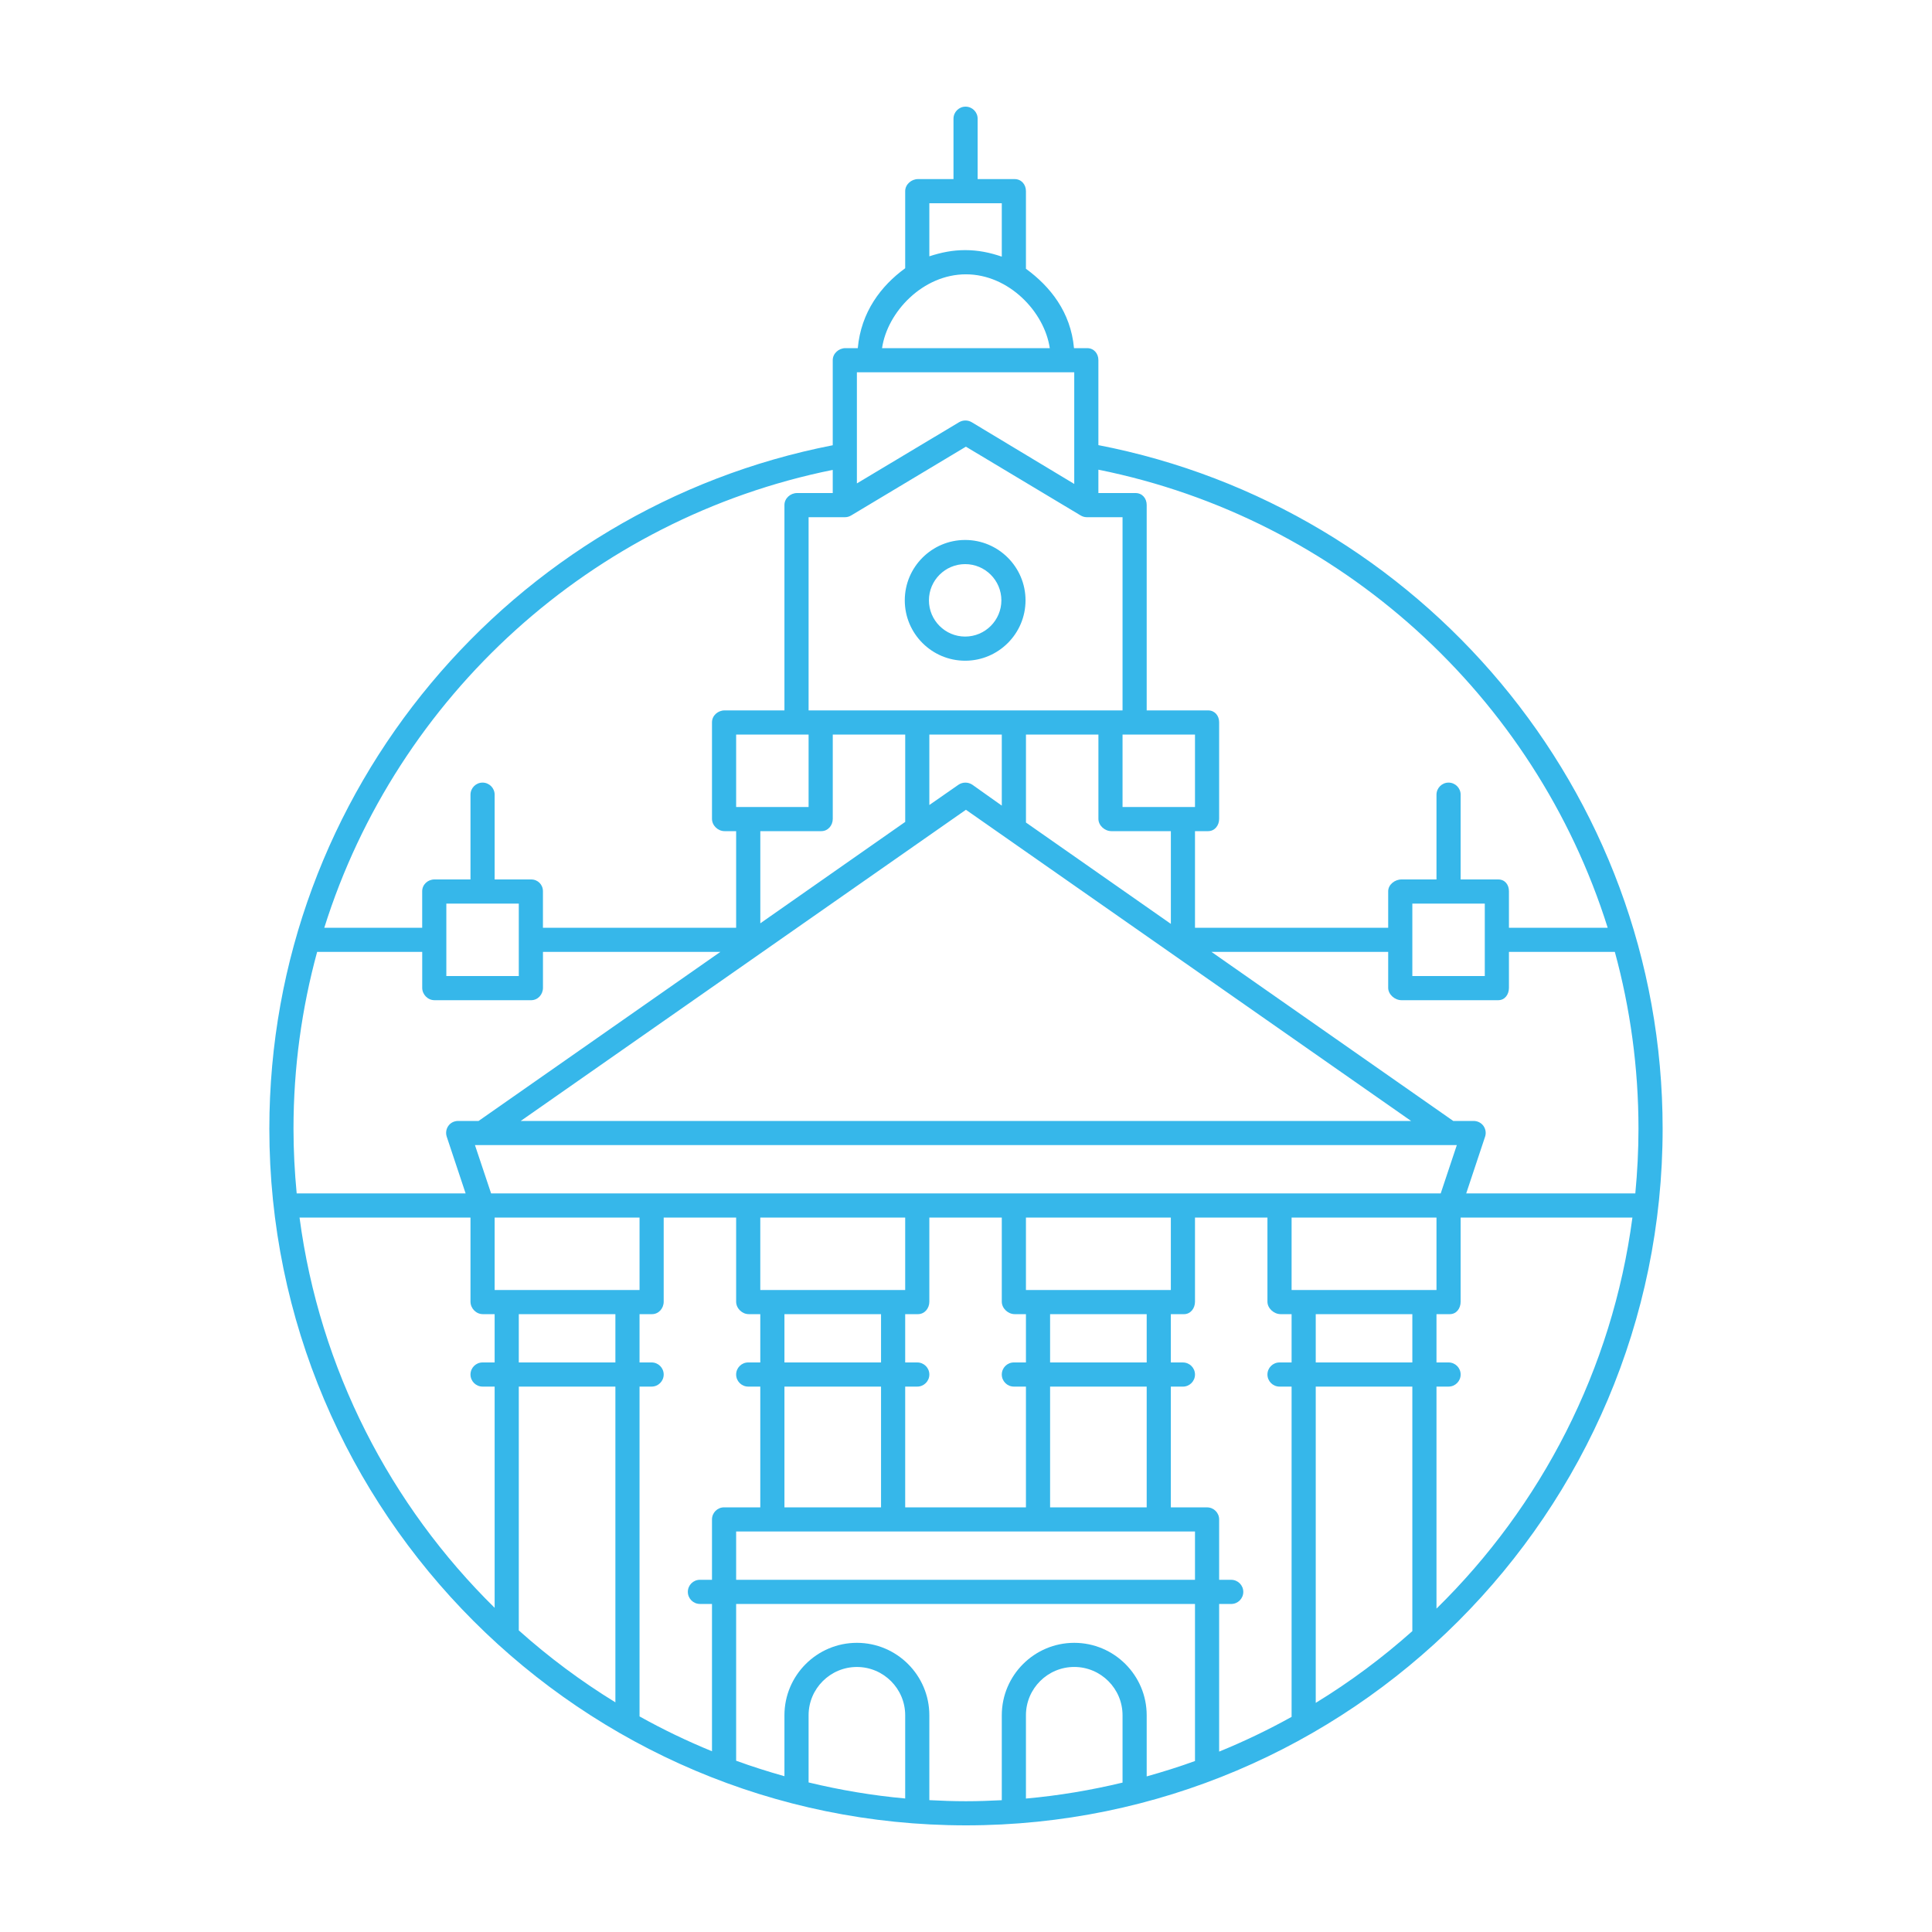<?xml version="1.0" encoding="utf-8"?> <!-- Generator: IcoMoon.io --> <!DOCTYPE svg PUBLIC "-//W3C//DTD SVG 1.1//EN" "http://www.w3.org/Graphics/SVG/1.1/DTD/svg11.dtd"> <svg version="1.1" id="Layer_1" xmlns="http://www.w3.org/2000/svg" xmlns:xlink="http://www.w3.org/1999/xlink" x="0px" y="0px" width="80px" height="80px" viewBox="0 0 80 80" enable-background="new 0 0 80 80" xml:space="preserve" fill="#36b7ea"> <path d="M39.965,27.359c-1.379,0-2.5-1.121-2.5-2.5s1.121-2.5,2.5-2.5c1.378,0,2.5,1.121,2.5,2.5 S41.343,27.359,39.965,27.359z M39.965,23.359c-0.827,0-1.5,0.672-1.5,1.5c0,0.826,0.673,1.5,1.5,1.5s1.5-0.674,1.5-1.5 C41.465,24.031,40.792,23.359,39.965,23.359zM45.482,18.432v-3.52c0-0.275-0.187-0.496-0.464-0.496h-0.546c-0.135-1.5-0.99-2.557-1.99-3.287V7.914 c0-0.275-0.19-0.498-0.467-0.498h-1.533v-2.5c0-0.277-0.224-0.5-0.5-0.5s-0.5,0.223-0.5,0.5v2.5h-1.471 c-0.276,0-0.529,0.223-0.529,0.498v3.193c-1,0.729-1.827,1.809-1.963,3.309h-0.512c-0.276,0-0.525,0.221-0.525,0.496v3.525 c-13.273,2.584-23.329,14.283-23.329,28.301c0,15.906,12.94,28.846,28.846,28.846c15.906,0,28.847-12.939,28.847-28.846 C68.846,32.709,58.772,21,45.482,18.432z M45.482,19.449c9.996,2.006,18.075,9.373,21.089,18.967h-4.089v-1.512 c0-0.275-0.168-0.488-0.444-0.488h-1.556v-3.51c0-0.275-0.224-0.5-0.5-0.5s-0.5,0.225-0.5,0.5v3.51h-1.449 c-0.276,0-0.551,0.213-0.551,0.488v1.512h-8v-4h0.542c0.276,0,0.458-0.234,0.458-0.51v-3.998c0-0.277-0.182-0.492-0.458-0.492 h-2.542V20.91c0-0.275-0.185-0.494-0.461-0.494h-1.539V19.449z M61.482,37.416v3h-3v-3H61.482z M43.482,56.416v-2h4v2H43.482z M47.482,57.416v5h-4v-5H47.482z M42.482,53.416v-3h6v3H42.482z M20.335,49.416l-0.668-2h40.657l-0.667,2H20.335z M41.982,57.416 h0.5v5h-5v-5h0.5c0.276,0,0.5-0.225,0.5-0.5c0-0.277-0.224-0.5-0.5-0.5h-0.5v-2h0.529c0.276,0,0.471-0.24,0.471-0.516v-3.484h3 V53.9c0,0.275,0.257,0.516,0.533,0.516h0.467v2h-0.5c-0.276,0-0.5,0.223-0.5,0.5C41.482,57.191,41.706,57.416,41.982,57.416z M32.482,56.416v-2h4v2H32.482z M36.482,57.416v5h-4v-5H36.482z M31.482,53.416v-3h6v3H31.482z M21.562,46.416l18.435-12.885 L58.43,46.416H21.562z M33.482,33.416h-3v-3h3V33.416z M34.007,34.416c0.276,0,0.476-0.234,0.476-0.51v-3.49h3v3.617l-6,4.199 v-3.326v-0.49H34.007z M38.482,33.334v-2.918h3v2.943l-1.216-0.863c-0.173-0.119-0.408-0.119-0.58,0L38.482,33.334z M46.021,34.416 h2.462v0.49v3.35l-6-4.197v-3.643h3v3.49C45.482,34.182,45.744,34.416,46.021,34.416z M46.482,33.416v-3h3v3H46.482z M38.482,8.416 h3v2.211c-0.5-0.172-0.984-0.27-1.518-0.27c-0.521,0-0.982,0.094-1.482,0.256V8.416z M39.996,11.359 c1.781,0,3.253,1.557,3.473,3.057h-6.945C36.742,12.916,38.215,11.359,39.996,11.359z M35.482,16.412v-0.996h9v0.996v3.627 l-4.247-2.557c-0.159-0.094-0.36-0.094-0.52,0l-4.233,2.535V16.412z M34.99,21.416c0.091,0,0.18-0.027,0.258-0.074l4.748-2.846 l4.748,2.846c0.078,0.047,0.167,0.074,0.257,0.074h1.481v8h-13v-8H34.99z M34.482,19.457v0.959h-1.477 c-0.276,0-0.523,0.219-0.523,0.494v8.506h-2.479c-0.276,0-0.521,0.215-0.521,0.492v3.998c0,0.275,0.244,0.51,0.521,0.51h0.479v4h-8 v-1.512c0-0.275-0.212-0.488-0.488-0.488h-1.512v-3.51c0-0.275-0.224-0.5-0.5-0.5s-0.5,0.225-0.5,0.5v3.51h-1.493 c-0.276,0-0.507,0.213-0.507,0.488v1.512h-4.054C16.438,28.832,24.502,21.473,34.482,19.457z M21.482,37.416v3h-3v-3H21.482z M12.153,46.738c0-2.533,0.342-4.988,0.979-7.322h0.02h4.331v1.488c0,0.275,0.23,0.512,0.507,0.512h4.005 c0.276,0,0.488-0.236,0.488-0.512v-1.488h7.345l-10.011,7h-0.844c-0.16,0-0.312,0.07-0.405,0.201 c-0.095,0.129-0.12,0.301-0.069,0.453l0.781,2.346h-6.995C12.2,48.533,12.153,47.641,12.153,46.738z M20.482,56.416h-0.5 c-0.276,0-0.5,0.223-0.5,0.5c0,0.275,0.224,0.5,0.5,0.5h0.5v9.16c-4.311-4.242-7.245-9.873-8.079-16.16h7.079V53.9 c0,0.275,0.232,0.516,0.509,0.516h0.491V56.416z M20.482,50.416h6v3h-6V50.416z M25.482,70.49c-1.423-0.873-2.761-1.871-4-2.979 V67.5V57.416h4V70.49z M25.482,56.416h-4v-2h4V56.416z M29.482,62.916v2.5h-0.5c-0.276,0-0.5,0.223-0.5,0.5 c0,0.275,0.224,0.5,0.5,0.5h0.5v6.1c-1.032-0.422-2.034-0.904-3-1.443V57.416h0.5c0.276,0,0.5-0.225,0.5-0.5 c0-0.277-0.224-0.5-0.5-0.5h-0.5v-2h0.517c0.276,0,0.483-0.24,0.483-0.516v-3.484h3V53.9c0,0.275,0.245,0.516,0.521,0.516h0.479v2 h-0.5c-0.276,0-0.5,0.223-0.5,0.5c0,0.275,0.224,0.5,0.5,0.5h0.5v5h-1.5C29.706,62.416,29.482,62.639,29.482,62.916z M37.482,74.471c-1.364-0.123-2.699-0.35-4-0.664v-2.781c0-1.102,0.897-2,2-2s2,0.898,2,2V74.471z M46.482,73.814 c-1.302,0.312-2.636,0.539-4,0.66v-3.449c0-1.102,0.897-2,2-2s2,0.898,2,2V73.814z M49.482,72.92c-0.655,0.238-1.323,0.447-2,0.637 v-2.531c0-1.654-1.346-3-3-3s-3,1.346-3,3v3.516c-0.491,0.025-0.985,0.043-1.483,0.043c-0.509,0-1.014-0.018-1.517-0.045v-3.514 c0-1.654-1.346-3-3-3s-3,1.346-3,3v2.523c-0.677-0.191-1.345-0.402-2-0.641v-6.492h19V72.92z M49.482,65.416h-19v-2h19V65.416z M53.482,56.416h-0.5c-0.276,0-0.5,0.223-0.5,0.5c0,0.275,0.224,0.5,0.5,0.5h0.5v13.676c-0.967,0.537-1.968,1.018-3,1.438v-6.113 h0.5c0.276,0,0.5-0.225,0.5-0.5c0-0.277-0.224-0.5-0.5-0.5h-0.5v-2.5c0-0.277-0.224-0.5-0.5-0.5h-1.5v-5h0.5 c0.276,0,0.5-0.225,0.5-0.5c0-0.277-0.224-0.5-0.5-0.5h-0.5v-2h0.541c0.276,0,0.459-0.24,0.459-0.516v-3.484h3V53.9 c0,0.275,0.269,0.516,0.545,0.516h0.455V56.416z M53.482,50.416h6v3h-6V50.416z M58.482,67.541c-1.24,1.104-2.577,2.102-4,2.971 V57.416h4V67.541z M58.482,56.416h-4v-2h4V56.416z M59.482,66.609v-9.193h0.5c0.276,0,0.5-0.225,0.5-0.5c0-0.277-0.224-0.5-0.5-0.5 h-0.5v-2h0.553c0.276,0,0.447-0.24,0.447-0.516v-3.484h7.113C66.76,56.719,63.812,62.363,59.482,66.609z M60.713,49.416 l0.781-2.348c0.051-0.152,0.024-0.318-0.069-0.449c-0.094-0.129-0.245-0.203-0.406-0.203h-0.843l-10.011-7h7.317v1.488 c0,0.275,0.274,0.512,0.551,0.512h4.005c0.276,0,0.444-0.236,0.444-0.512v-1.488h4.385c0.637,2.334,0.979,4.789,0.979,7.322 c0,0.902-0.047,1.795-0.131,2.678H60.713z" ></path> </svg>